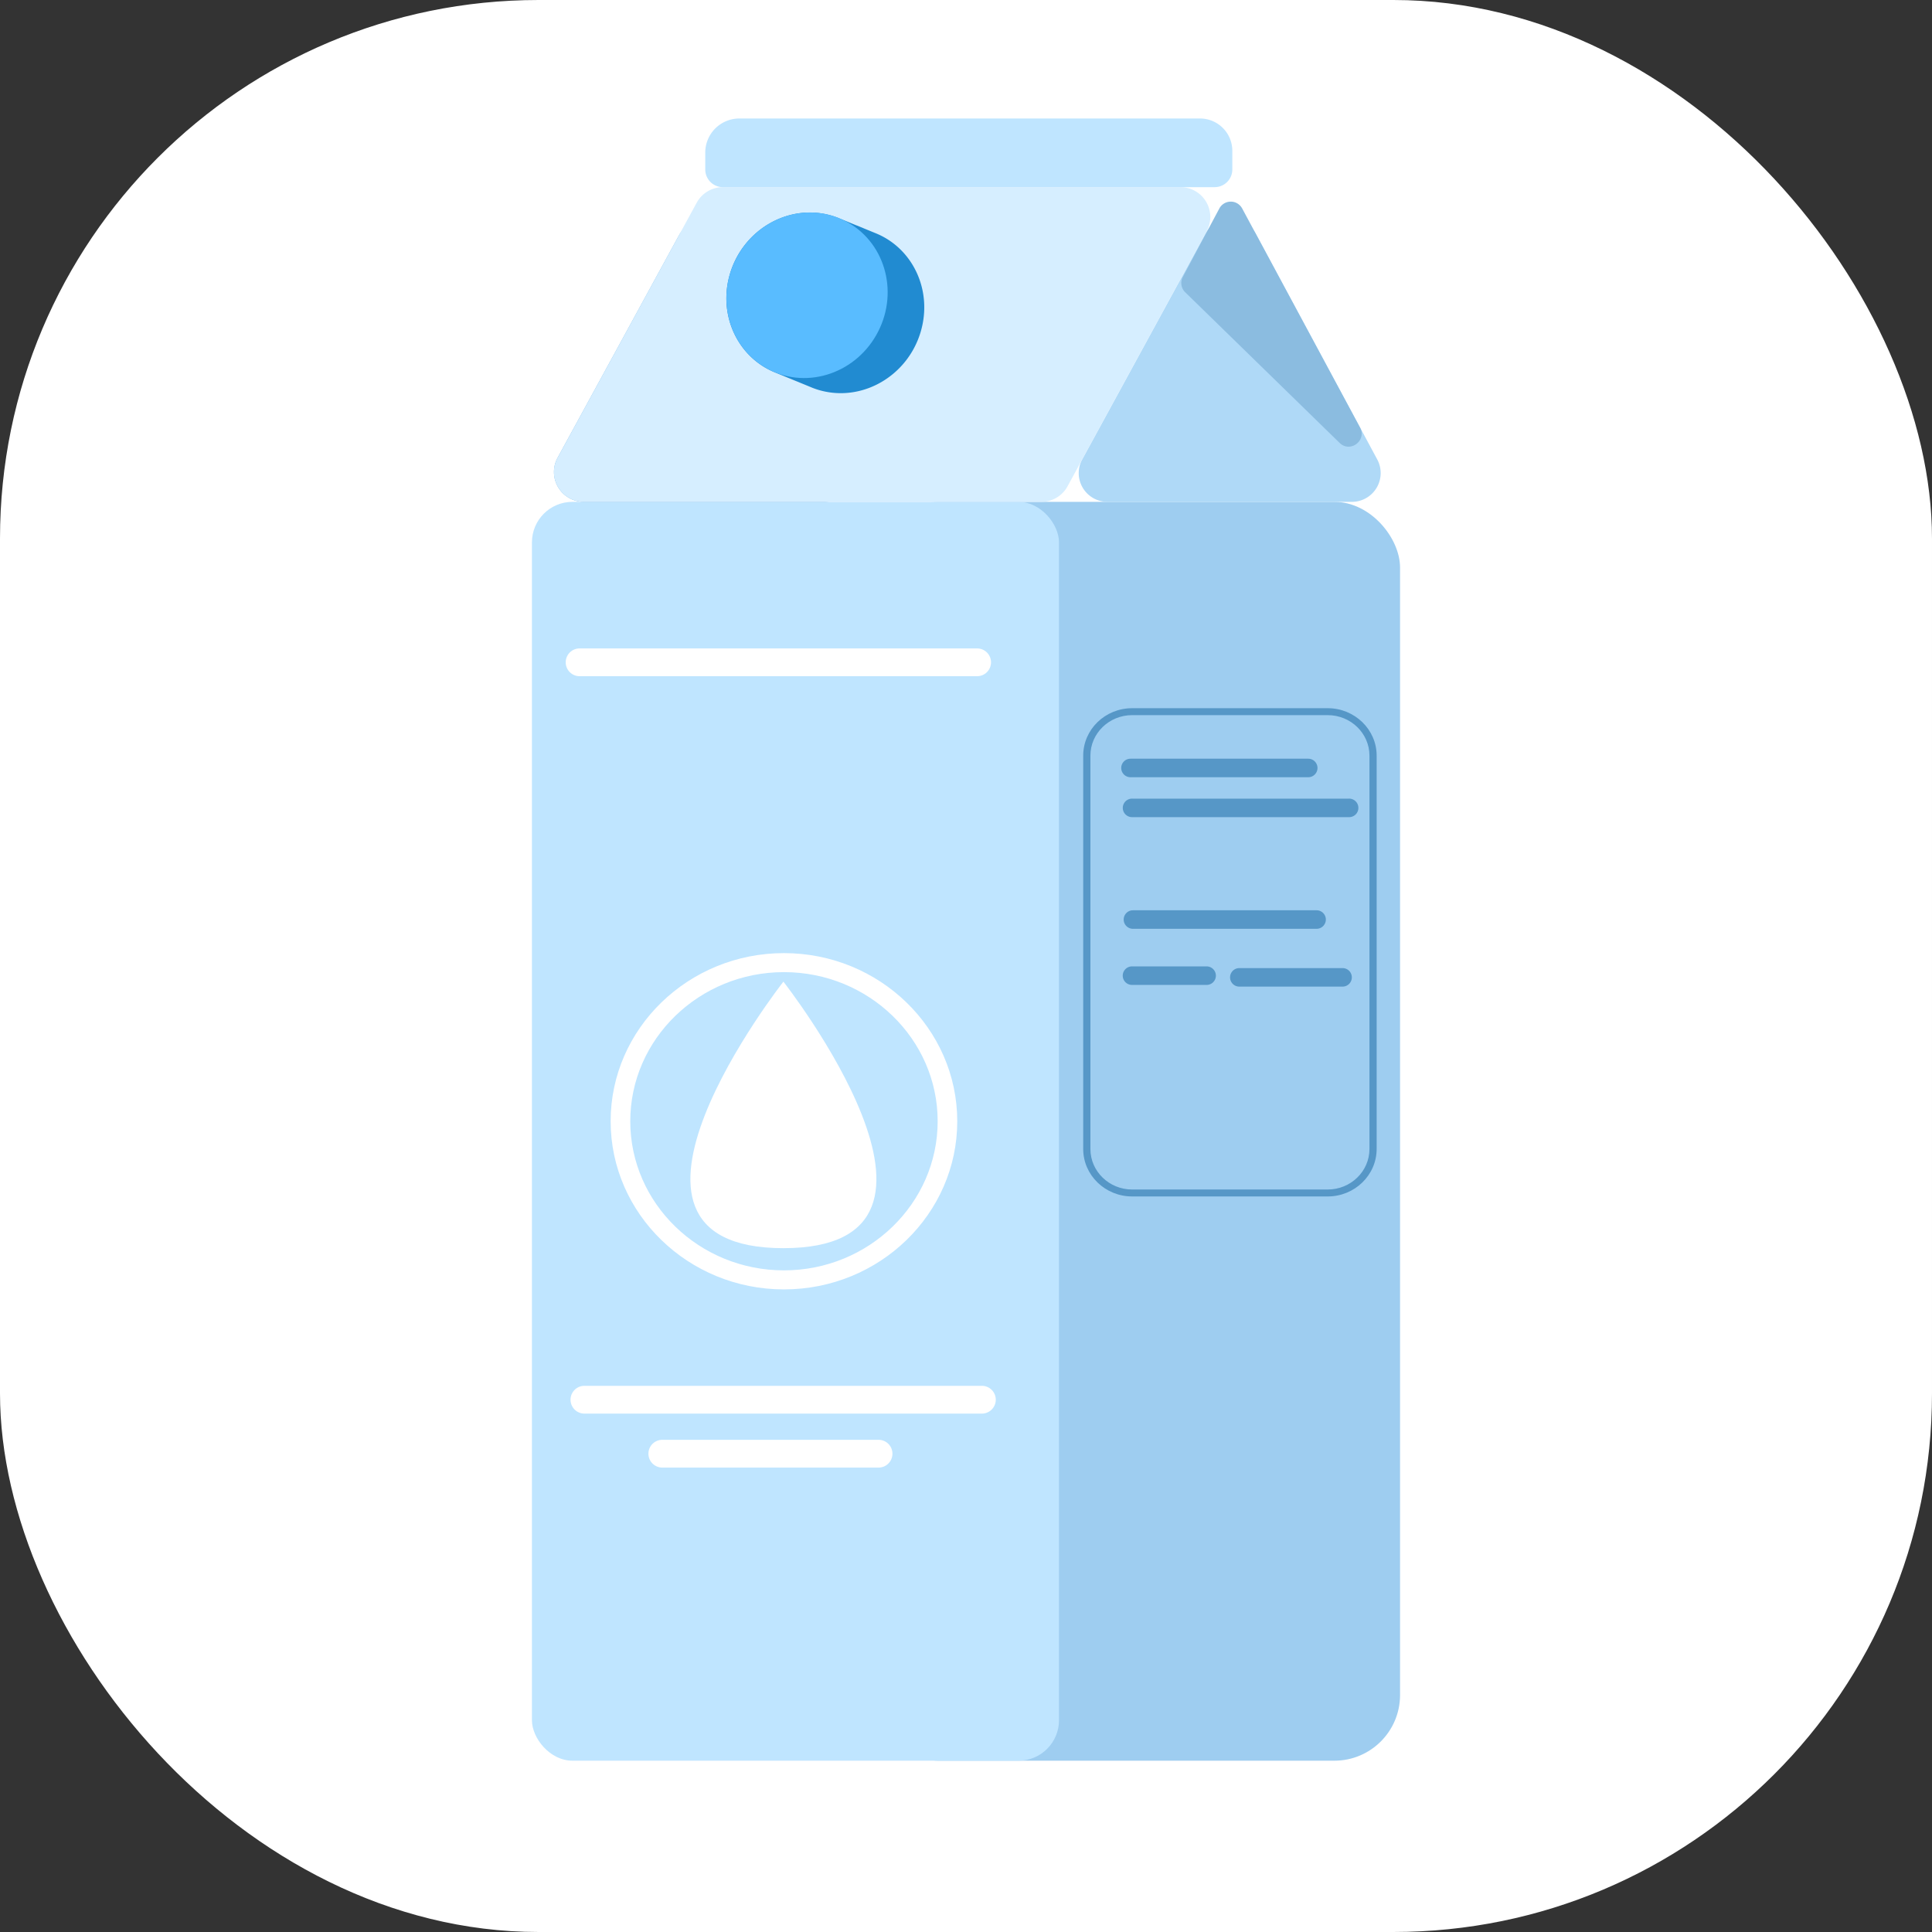 <svg xmlns="http://www.w3.org/2000/svg" viewBox="0 0 1500 1500"><rect x="0" y="0" width="1500" height="1500" fill="#333333" stroke="none"/><defs><style>.cls-1{fill:#fff;}.cls-2{fill:#9ecdf0;}.cls-3{fill:#bfe5ff;}.cls-4{fill:#afd9f7;}.cls-5{fill:#72b5e3;}.cls-6{fill:#d6eeff;}.cls-7{fill:#8bbce0;}.cls-8{fill:#5697c7;}.cls-9{fill:#218bd1;}.cls-10{fill:#59bcff;}</style></defs><g id="ƒŒƒCƒ__6" data-name="ƒŒƒCƒ„[_6"><rect class="cls-1" width="1500" height="1500" rx="418.14"/><rect class="cls-2" x="677.79" y="389.64" width="409.21" height="977.36" rx="51"/><rect class="cls-3" x="413" y="389.64" width="409.21" height="977.36" rx="31.43"/><path class="cls-4" d="M844.25,360.59l95.53-175.08a22.35,22.35,0,0,1,39.3.11l94.2,175.08a22.35,22.35,0,0,1-19.68,32.94H863.87A22.34,22.34,0,0,1,844.25,360.59Z" transform="translate(-4 -4)"/><path class="cls-5" d="M436.93,359.37l94.14-172.53a23.18,23.18,0,0,1,40.75.12l92.82,172.53a23.17,23.17,0,0,1-20.4,34.15h-187A23.18,23.18,0,0,1,436.93,359.37Z" transform="translate(-4 -4)"/><path class="cls-6" d="M565.3,149.3H920.51a23.16,23.16,0,0,1,20.33,34.26l-108,198a23.17,23.17,0,0,1-20.33,12.07H457.26a23.16,23.16,0,0,1-20.33-34.26l108-198A23.17,23.17,0,0,1,565.3,149.3Z" transform="translate(-4 -4)"/><path class="cls-7" d="M1044.07,347.86,924.2,230.92A10,10,0,0,1,922.35,219l28.35-53.15a10.05,10.05,0,0,1,17.72,0l91.51,170.08C1065.38,346,1052.3,355.89,1044.07,347.86Z" transform="translate(-4 -4)"/><path class="cls-1" d="M612.66,1005.09c-74.2,0-134.56-58.57-134.56-130.56S538.46,744,612.66,744s134.55,58.57,134.55,130.55S686.85,1005.09,612.66,1005.09Zm0-246.33c-65.8,0-119.32,51.94-119.32,115.77s53.52,115.78,119.32,115.78S732,938.37,732,874.53,678.45,758.76,612.66,758.76Z" transform="translate(-4 -4)"/><path class="cls-1" d="M612.23,766.15s-162.47,206.92,0,206.92S612.23,766.15,612.23,766.15Z" transform="translate(-4 -4)"/><path class="cls-8" d="M1034.83,932.92H883c-20.93,0-38-16.52-38-36.83V590.67c0-20.31,17-36.83,38-36.83h151.83c20.93,0,38,16.52,38,36.83V896.09C1072.79,916.4,1055.76,932.92,1034.83,932.92ZM883,559.23c-17.87,0-32.41,14.1-32.41,31.44V896.09c0,17.34,14.54,31.44,32.41,31.44h151.83c17.87,0,32.41-14.1,32.41-31.44V590.67c0-17.34-14.54-31.44-32.41-31.44Z" transform="translate(-4 -4)"/><path class="cls-8" d="M1019.71,607.44h-138a7.19,7.19,0,1,1,0-14.38h138a7.19,7.19,0,1,1,0,14.38Z" transform="translate(-4 -4)"/><path class="cls-8" d="M1051.19,638.43h-168a7.19,7.19,0,1,1,0-14.37h168a7.19,7.19,0,1,1,0,14.37Z" transform="translate(-4 -4)"/><path class="cls-8" d="M1026.19,725.12H883.62a7.19,7.19,0,1,1,0-14.38h142.57a7.19,7.19,0,1,1,0,14.38Z" transform="translate(-4 -4)"/><path class="cls-8" d="M940.55,768.68h-57.4a7.19,7.19,0,1,1,0-14.37h57.4a7.19,7.19,0,1,1,0,14.37Z" transform="translate(-4 -4)"/><path class="cls-8" d="M1046.1,770H966.48a7.19,7.19,0,1,1,0-14.37h79.62a7.19,7.19,0,1,1,0,14.37Z" transform="translate(-4 -4)"/><path class="cls-1" d="M766.34,1101.51H457.74a10.78,10.78,0,1,1,0-21.56h308.6a10.78,10.78,0,1,1,0,21.56Z" transform="translate(-4 -4)"/><path class="cls-1" d="M686.11,1143.43H518.22a10.78,10.78,0,1,1,0-21.56H686.11a10.78,10.78,0,1,1,0,21.56Z" transform="translate(-4 -4)"/><path class="cls-1" d="M762.64,529H454a10.78,10.78,0,1,1,0-21.56H762.64a10.78,10.78,0,1,1,0,21.56Z" transform="translate(-4 -4)"/><path class="cls-3" d="M574,92H931.67a25.1,25.1,0,0,1,25.1,25.1v14.48A13.72,13.72,0,0,1,943,145.3H561.28a13.72,13.72,0,0,1-13.72-13.72v-13.1A26.47,26.47,0,0,1,574,92Z"/><path class="cls-9" d="M683.51,184.93l-.56-.23-.55-.23-.56-.23-.56-.23-.56-.23-.55-.23-.56-.23-.56-.22-.56-.23-.55-.23-.56-.23-.56-.23-.56-.23-.55-.23-.56-.23-.56-.23L674,181l-.55-.22-.56-.23-.56-.23-.56-.23-.55-.23-.56-.23-.56-.23-.56-.23L669,179l-.56-.23-.56-.23-.56-.22-.55-.23-.56-.23-.56-.23-.56-.23-.55-.23-.56-.23-.56-.23-.56-.23-.55-.23-.56-.23-.56-.22-.56-.23-.55-.23-.56-.23-.56-.23-.56-.23-.55-.23-.56-.23-.56-.23-.55-.22-.56-.23a58.35,58.35,0,0,0-6.37-2.21c-33-9.37-68.1,10.79-78.43,45-9.7,32.16,5.94,65.31,35.23,77l.56.23.56.23.56.23.55.23.56.23.56.23.56.23.55.23.56.22.56.23.56.23.55.23.56.23.56.23.56.23.55.23.56.23.56.23.56.23.55.22.56.23.56.23.56.23.55.23.56.23.56.23.56.23.55.23.56.23.56.22.56.23.55.23.56.23.56.23.56.23.55.23.56.23.56.23.56.23.55.22.56.23.56.23.55.23.56.23.56.23.56.23.55.23.56.23.56.23.56.22a57.46,57.46,0,0,0,6.36,2.21c33,9.37,68.11-10.79,78.43-45C728.44,229.73,712.8,196.58,683.51,184.93Z" transform="translate(-4 -4)"/><ellipse class="cls-10" cx="630.58" cy="233.25" rx="64.84" ry="62" transform="translate(132.63 685.37) rotate(-63.02)"/></g></svg>
